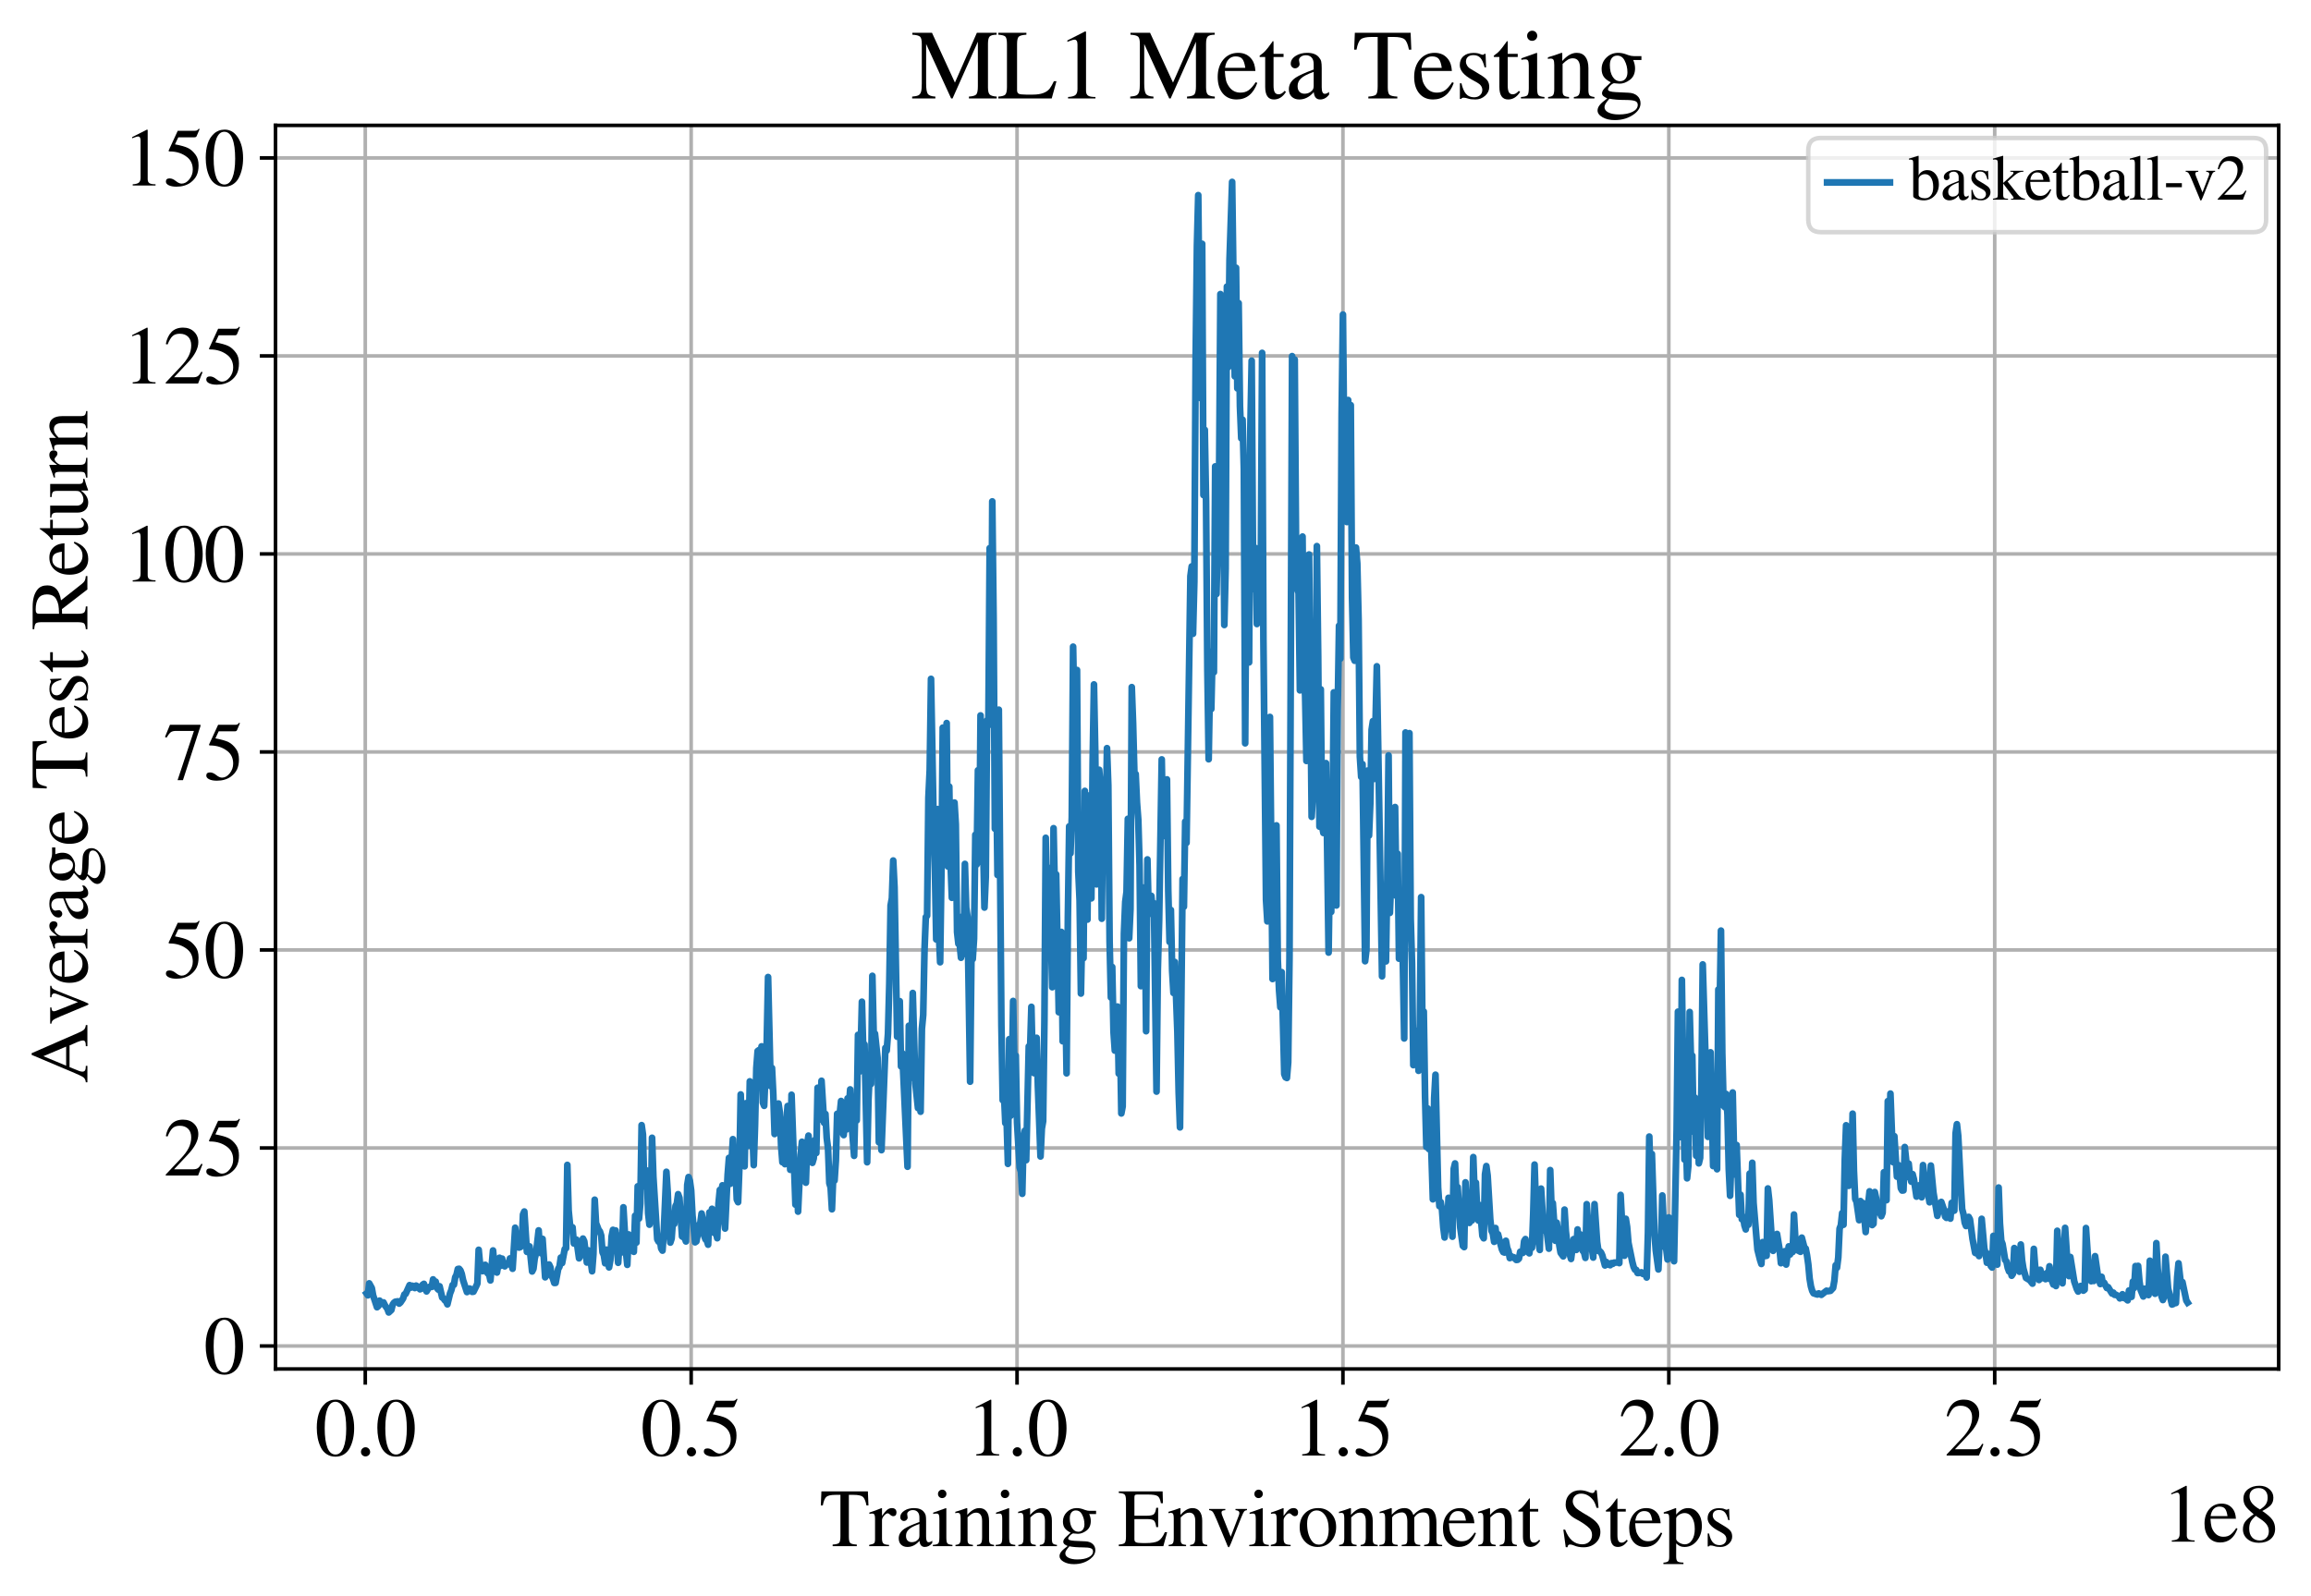 <?xml version="1.0" encoding="utf-8" standalone="no"?>
<!DOCTYPE svg PUBLIC "-//W3C//DTD SVG 1.1//EN"
  "http://www.w3.org/Graphics/SVG/1.1/DTD/svg11.dtd">
<svg xmlns:xlink="http://www.w3.org/1999/xlink" width="515pt" height="355.769pt" viewBox="0 0 515 355.769" xmlns="http://www.w3.org/2000/svg" version="1.1">
 <defs>
  <style type="text/css">*{stroke-linejoin: round; stroke-linecap: butt}</style>
 </defs>
 <g id="figure_1">
  <g id="patch_1">
   <path d="M 0 355.769 
L 515 355.769 
L 515 0 
L 0 0 
z
" style="fill: #ffffff"/>
  </g>
  <g id="axes_1">
   <g id="patch_2">
    <path d="M 61.4 305.152 
L 507.8 305.152 
L 507.8 27.952 
L 61.4 27.952 
z
" style="fill: #ffffff"/>
   </g>
   <g id="matplotlib.axis_1">
    <g id="xtick_1">
     <g id="line2d_1">
      <path d="M 81.4 305.152 
L 81.4 27.952 
" clip-path="url(#p5db8e48526)" style="fill: none; stroke: #b0b0b0; stroke-width: 0.8; stroke-linecap: square"/>
     </g>
     <g id="line2d_2">
      <defs>
       <path id="mb4bfbb0bd5" d="M 0 0 
L 0 3.5 
" style="stroke: #000000; stroke-width: 0.8"/>
      </defs>
      <g>
       <use xlink:href="#mb4bfbb0bd5" x="81.4" y="305.152" style="stroke: #000000; stroke-width: 0.8"/>
      </g>
     </g>
     <g id="text_1">
      <!-- 0.0 -->
      <g transform="translate(70.15 324.446)scale(0.18 -0.18)">
       <defs>
        <path id="STIXGeneral-Regular-30" d="M 3046 2112 
Q 3046 1683 2963 1302 
Q 2880 922 2717 602 
Q 2554 282 2266 96 
Q 1978 -90 1600 -90 
Q 1210 -90 915 108 
Q 621 307 461 640 
Q 301 973 227 1350 
Q 154 1728 154 2150 
Q 154 2746 301 3222 
Q 448 3699 790 4012 
Q 1133 4326 1626 4326 
Q 2253 4326 2649 3712 
Q 3046 3098 3046 2112 
z
M 2432 2080 
Q 2432 3091 2217 3625 
Q 2003 4160 1587 4160 
Q 1190 4160 979 3622 
Q 768 3085 768 2106 
Q 768 1120 979 598 
Q 1190 77 1600 77 
Q 2003 77 2217 598 
Q 2432 1120 2432 2080 
z
" transform="scale(0.016)"/>
        <path id="STIXGeneral-Regular-2e" d="M 1158 275 
Q 1158 134 1052 32 
Q 947 -70 800 -70 
Q 653 -70 550 32 
Q 448 134 448 281 
Q 448 429 553 534 
Q 659 640 806 640 
Q 947 640 1052 531 
Q 1158 422 1158 275 
z
" transform="scale(0.016)"/>
       </defs>
       <use xlink:href="#STIXGeneral-Regular-30"/>
       <use xlink:href="#STIXGeneral-Regular-2e" x="50"/>
       <use xlink:href="#STIXGeneral-Regular-30" x="75"/>
      </g>
     </g>
    </g>
    <g id="xtick_2">
     <g id="line2d_3">
      <path d="M 154.024 305.152 
L 154.024 27.952 
" clip-path="url(#p5db8e48526)" style="fill: none; stroke: #b0b0b0; stroke-width: 0.8; stroke-linecap: square"/>
     </g>
     <g id="line2d_4">
      <g>
       <use xlink:href="#mb4bfbb0bd5" x="154.024" y="305.152" style="stroke: #000000; stroke-width: 0.8"/>
      </g>
     </g>
     <g id="text_2">
      <!-- 0.5 -->
      <g transform="translate(142.774 324.446)scale(0.18 -0.18)">
       <defs>
        <path id="STIXGeneral-Regular-35" d="M 2803 4358 
L 2573 3814 
Q 2534 3731 2400 3731 
L 1158 3731 
L 902 3187 
Q 1606 3053 1920 2896 
Q 2234 2739 2502 2368 
Q 2726 2061 2726 1555 
Q 2726 1094 2576 780 
Q 2426 467 2099 224 
Q 1664 -90 1011 -90 
Q 646 -90 422 19 
Q 198 128 198 307 
Q 198 550 486 550 
Q 717 550 960 352 
Q 1210 147 1414 147 
Q 1747 147 2012 480 
Q 2278 813 2278 1229 
Q 2278 1843 1850 2189 
Q 1293 2637 486 2637 
Q 410 2637 410 2688 
L 416 2720 
L 1114 4237 
L 2438 4237 
Q 2547 4237 2608 4269 
Q 2669 4301 2746 4403 
L 2803 4358 
z
" transform="scale(0.016)"/>
       </defs>
       <use xlink:href="#STIXGeneral-Regular-30"/>
       <use xlink:href="#STIXGeneral-Regular-2e" x="50"/>
       <use xlink:href="#STIXGeneral-Regular-35" x="75"/>
      </g>
     </g>
    </g>
    <g id="xtick_3">
     <g id="line2d_5">
      <path d="M 226.647 305.152 
L 226.647 27.952 
" clip-path="url(#p5db8e48526)" style="fill: none; stroke: #b0b0b0; stroke-width: 0.8; stroke-linecap: square"/>
     </g>
     <g id="line2d_6">
      <g>
       <use xlink:href="#mb4bfbb0bd5" x="226.647" y="305.152" style="stroke: #000000; stroke-width: 0.8"/>
      </g>
     </g>
     <g id="text_3">
      <!-- 1.0 -->
      <g transform="translate(215.397 324.446)scale(0.18 -0.18)">
       <defs>
        <path id="STIXGeneral-Regular-31" d="M 2522 0 
L 755 0 
L 755 96 
Q 1107 115 1235 227 
Q 1363 339 1363 608 
L 1363 3482 
Q 1363 3795 1171 3795 
Q 1082 3795 883 3718 
L 710 3654 
L 710 3744 
L 1856 4326 
L 1914 4307 
L 1914 486 
Q 1914 275 2042 185 
Q 2170 96 2522 96 
L 2522 0 
z
" transform="scale(0.016)"/>
       </defs>
       <use xlink:href="#STIXGeneral-Regular-31"/>
       <use xlink:href="#STIXGeneral-Regular-2e" x="50"/>
       <use xlink:href="#STIXGeneral-Regular-30" x="75"/>
      </g>
     </g>
    </g>
    <g id="xtick_4">
     <g id="line2d_7">
      <path d="M 299.27 305.152 
L 299.27 27.952 
" clip-path="url(#p5db8e48526)" style="fill: none; stroke: #b0b0b0; stroke-width: 0.8; stroke-linecap: square"/>
     </g>
     <g id="line2d_8">
      <g>
       <use xlink:href="#mb4bfbb0bd5" x="299.27" y="305.152" style="stroke: #000000; stroke-width: 0.8"/>
      </g>
     </g>
     <g id="text_4">
      <!-- 1.5 -->
      <g transform="translate(288.02 324.446)scale(0.18 -0.18)">
       <use xlink:href="#STIXGeneral-Regular-31"/>
       <use xlink:href="#STIXGeneral-Regular-2e" x="50"/>
       <use xlink:href="#STIXGeneral-Regular-35" x="75"/>
      </g>
     </g>
    </g>
    <g id="xtick_5">
     <g id="line2d_9">
      <path d="M 371.893 305.152 
L 371.893 27.952 
" clip-path="url(#p5db8e48526)" style="fill: none; stroke: #b0b0b0; stroke-width: 0.8; stroke-linecap: square"/>
     </g>
     <g id="line2d_10">
      <g>
       <use xlink:href="#mb4bfbb0bd5" x="371.893" y="305.152" style="stroke: #000000; stroke-width: 0.8"/>
      </g>
     </g>
     <g id="text_5">
      <!-- 2.0 -->
      <g transform="translate(360.643 324.446)scale(0.18 -0.18)">
       <defs>
        <path id="STIXGeneral-Regular-32" d="M 3034 877 
L 2688 0 
L 186 0 
L 186 77 
L 1325 1286 
Q 1773 1754 1965 2144 
Q 2157 2534 2157 2950 
Q 2157 3379 1920 3616 
Q 1683 3853 1267 3853 
Q 922 3853 720 3673 
Q 518 3494 326 3021 
L 192 3053 
Q 301 3648 630 3987 
Q 960 4326 1523 4326 
Q 2054 4326 2380 4006 
Q 2707 3686 2707 3200 
Q 2707 2477 1888 1613 
L 832 486 
L 2330 486 
Q 2541 486 2665 569 
Q 2790 653 2944 915 
L 3034 877 
z
" transform="scale(0.016)"/>
       </defs>
       <use xlink:href="#STIXGeneral-Regular-32"/>
       <use xlink:href="#STIXGeneral-Regular-2e" x="50"/>
       <use xlink:href="#STIXGeneral-Regular-30" x="75"/>
      </g>
     </g>
    </g>
    <g id="xtick_6">
     <g id="line2d_11">
      <path d="M 444.516 305.152 
L 444.516 27.952 
" clip-path="url(#p5db8e48526)" style="fill: none; stroke: #b0b0b0; stroke-width: 0.8; stroke-linecap: square"/>
     </g>
     <g id="line2d_12">
      <g>
       <use xlink:href="#mb4bfbb0bd5" x="444.516" y="305.152" style="stroke: #000000; stroke-width: 0.8"/>
      </g>
     </g>
     <g id="text_6">
      <!-- 2.5 -->
      <g transform="translate(433.266 324.446)scale(0.18 -0.18)">
       <use xlink:href="#STIXGeneral-Regular-32"/>
       <use xlink:href="#STIXGeneral-Regular-2e" x="50"/>
       <use xlink:href="#STIXGeneral-Regular-35" x="75"/>
      </g>
     </g>
    </g>
    <g id="text_7">
     <!-- Training Environment Steps -->
     <g transform="translate(182.605 344.646)scale(0.18 -0.18)">
      <defs>
       <path id="STIXGeneral-Regular-54" d="M 3795 3149 
L 3642 3149 
Q 3539 3674 3353 3821 
Q 3168 3968 2656 3968 
L 2278 3968 
L 2278 710 
Q 2278 346 2387 243 
Q 2496 141 2893 122 
L 2893 0 
L 1024 0 
L 1024 122 
Q 1427 147 1526 256 
Q 1626 365 1626 787 
L 1626 3968 
L 1242 3968 
Q 723 3968 540 3817 
Q 358 3667 262 3149 
L 109 3149 
L 154 4237 
L 3750 4237 
L 3795 3149 
z
" transform="scale(0.016)"/>
       <path id="STIXGeneral-Regular-72" d="M 1024 2931 
L 1024 2342 
Q 1267 2688 1430 2816 
Q 1594 2944 1792 2944 
Q 1958 2944 2051 2854 
Q 2144 2765 2144 2605 
Q 2144 2470 2077 2393 
Q 2010 2317 1894 2317 
Q 1773 2317 1638 2445 
Q 1536 2541 1472 2541 
Q 1338 2541 1181 2355 
Q 1024 2170 1024 2016 
L 1024 576 
Q 1024 301 1133 205 
Q 1242 109 1568 96 
L 1568 0 
L 32 0 
L 32 96 
Q 339 154 412 224 
Q 486 294 486 538 
L 486 2138 
Q 486 2349 438 2435 
Q 390 2522 269 2522 
Q 166 2522 45 2496 
L 45 2598 
Q 448 2726 992 2944 
L 1024 2931 
z
" transform="scale(0.016)"/>
       <path id="STIXGeneral-Regular-61" d="M 2829 422 
L 2829 243 
Q 2586 -64 2253 -64 
Q 1888 -64 1843 403 
L 1837 403 
Q 1427 -64 909 -64 
Q 608 -64 422 112 
Q 237 288 237 602 
Q 237 1050 685 1350 
Q 992 1555 1837 1869 
L 1837 2214 
Q 1837 2502 1699 2646 
Q 1562 2790 1338 2790 
Q 1146 2790 1018 2697 
Q 890 2605 890 2477 
Q 890 2419 909 2348 
Q 928 2278 928 2208 
Q 928 2112 841 2029 
Q 755 1946 634 1946 
Q 525 1946 441 2029 
Q 358 2112 358 2240 
Q 358 2547 685 2752 
Q 986 2944 1421 2944 
Q 1939 2944 2176 2656 
Q 2291 2522 2323 2384 
Q 2355 2246 2355 1946 
L 2355 723 
Q 2355 301 2554 301 
Q 2682 301 2829 422 
z
M 1837 813 
L 1837 1715 
Q 1248 1510 1018 1293 
Q 800 1094 800 800 
Q 800 557 921 432 
Q 1043 307 1242 307 
Q 1453 307 1613 410 
Q 1747 506 1792 589 
Q 1837 672 1837 813 
z
" transform="scale(0.016)"/>
       <path id="STIXGeneral-Regular-69" d="M 1152 4045 
Q 1152 3904 1056 3811 
Q 960 3718 819 3718 
Q 685 3718 592 3811 
Q 499 3904 499 4045 
Q 499 4179 595 4275 
Q 691 4371 826 4371 
Q 966 4371 1059 4275 
Q 1152 4179 1152 4045 
z
M 1619 0 
L 102 0 
L 102 96 
Q 435 115 521 211 
Q 608 307 608 666 
L 608 2118 
Q 608 2342 563 2432 
Q 518 2522 397 2522 
Q 243 2522 128 2490 
L 128 2592 
L 1120 2944 
L 1146 2918 
L 1146 672 
Q 1146 314 1226 218 
Q 1306 122 1619 96 
L 1619 0 
z
" transform="scale(0.016)"/>
       <path id="STIXGeneral-Regular-6e" d="M 3104 0 
L 1773 0 
L 1779 96 
Q 2016 115 2096 233 
Q 2176 352 2176 672 
L 2176 1946 
Q 2176 2592 1709 2592 
Q 1549 2592 1408 2515 
Q 1267 2438 1050 2227 
L 1050 461 
Q 1050 269 1136 192 
Q 1222 115 1466 96 
L 1466 0 
L 115 0 
L 115 96 
Q 358 115 435 214 
Q 512 314 512 602 
L 512 2157 
Q 512 2394 467 2483 
Q 422 2573 288 2573 
Q 160 2573 102 2547 
L 102 2656 
Q 550 2784 979 2944 
L 1030 2925 
L 1030 2426 
L 1037 2426 
Q 1491 2944 1958 2944 
Q 2323 2944 2518 2688 
Q 2714 2432 2714 1958 
L 2714 544 
Q 2714 288 2790 205 
Q 2867 122 3104 96 
L 3104 0 
z
" transform="scale(0.016)"/>
       <path id="STIXGeneral-Regular-67" d="M 3008 2483 
L 2477 2483 
Q 2598 2208 2598 1946 
Q 2598 1453 2265 1203 
Q 1933 954 1600 954 
Q 1530 954 1357 973 
L 1235 986 
Q 1107 947 979 812 
Q 851 678 851 582 
Q 851 435 1350 410 
L 2176 371 
Q 2528 358 2739 172 
Q 2950 -13 2950 -314 
Q 2950 -685 2566 -986 
Q 2035 -1395 1286 -1395 
Q 826 -1395 502 -1212 
Q 179 -1030 179 -774 
Q 179 -595 320 -419 
Q 461 -243 806 6 
Q 602 102 534 172 
Q 467 243 467 346 
Q 467 531 762 787 
Q 909 915 1037 1043 
Q 717 1203 579 1401 
Q 442 1600 442 1901 
Q 442 2336 752 2640 
Q 1062 2944 1510 2944 
Q 1766 2944 2022 2848 
L 2163 2797 
Q 2349 2733 2515 2733 
L 3008 2733 
L 3008 2483 
z
M 973 2163 
L 973 2144 
Q 973 1683 1155 1398 
Q 1338 1114 1632 1114 
Q 1850 1114 1978 1270 
Q 2106 1427 2106 1690 
Q 2106 2112 1914 2464 
Q 1754 2765 1446 2765 
Q 1222 2765 1097 2605 
Q 973 2445 973 2163 
z
M 2771 -410 
Q 2771 -230 2595 -163 
Q 2419 -96 1978 -96 
Q 1344 -96 941 -13 
Q 749 -243 688 -348 
Q 627 -454 627 -563 
Q 627 -774 880 -902 
Q 1133 -1030 1555 -1030 
Q 2099 -1030 2435 -860 
Q 2771 -691 2771 -410 
z
" transform="scale(0.016)"/>
       <path id="STIXGeneral-Regular-20" transform="scale(0.016)"/>
       <path id="STIXGeneral-Regular-45" d="M 3821 1082 
L 3526 0 
L 77 0 
L 77 122 
Q 442 147 538 252 
Q 634 358 634 730 
L 634 3520 
Q 634 3878 534 3987 
Q 435 4096 77 4115 
L 77 4237 
L 3469 4237 
L 3494 3322 
L 3334 3322 
Q 3264 3750 3085 3872 
Q 2906 3994 2349 3994 
L 1510 3994 
Q 1370 3994 1328 3952 
Q 1286 3910 1286 3763 
L 1286 2355 
L 2253 2355 
Q 2656 2355 2787 2470 
Q 2918 2586 2976 2970 
L 3123 2970 
L 3123 1472 
L 2976 1472 
Q 2918 1875 2790 1984 
Q 2662 2093 2253 2093 
L 1286 2093 
L 1286 538 
Q 1286 346 1420 291 
Q 1555 237 1933 237 
L 2163 237 
Q 2848 237 3136 403 
Q 3424 570 3642 1082 
L 3821 1082 
z
" transform="scale(0.016)"/>
       <path id="STIXGeneral-Regular-76" d="M 3053 2880 
L 3053 2784 
Q 2906 2771 2835 2688 
Q 2765 2605 2637 2285 
L 1818 230 
Q 1690 -90 1638 -90 
Q 1587 -90 1523 77 
Q 1510 96 1497 141 
Q 1485 186 1472 211 
L 704 2048 
Q 499 2534 403 2652 
Q 307 2771 122 2784 
L 122 2880 
L 1376 2880 
L 1376 2784 
Q 1210 2771 1146 2732 
Q 1082 2694 1082 2611 
Q 1082 2509 1139 2368 
L 1792 730 
L 2426 2387 
Q 2464 2483 2464 2579 
Q 2464 2758 2163 2784 
L 2163 2880 
L 3053 2880 
z
" transform="scale(0.016)"/>
       <path id="STIXGeneral-Regular-6f" d="M 3008 1478 
Q 3008 806 2608 371 
Q 2208 -64 1568 -64 
Q 979 -64 582 368 
Q 186 800 186 1459 
Q 186 2125 582 2534 
Q 979 2944 1626 2944 
Q 2221 2944 2614 2537 
Q 3008 2131 3008 1478 
z
M 2432 1306 
Q 2432 2035 2112 2445 
Q 1856 2765 1504 2765 
Q 1171 2765 966 2493 
Q 762 2221 762 1747 
Q 762 928 1101 435 
Q 1318 115 1677 115 
Q 2029 115 2230 432 
Q 2432 749 2432 1306 
z
" transform="scale(0.016)"/>
       <path id="STIXGeneral-Regular-6d" d="M 4960 0 
L 3565 0 
L 3565 96 
Q 3834 122 3907 208 
Q 3981 294 3981 576 
L 3981 1894 
Q 3981 2278 3869 2444 
Q 3757 2611 3488 2611 
Q 3264 2611 3107 2521 
Q 2950 2432 2803 2221 
L 2803 608 
Q 2803 301 2896 201 
Q 2989 102 3264 96 
L 3264 0 
L 1830 0 
L 1830 96 
Q 2112 115 2189 188 
Q 2266 262 2266 550 
L 2266 1901 
Q 2266 2611 1850 2611 
Q 1670 2611 1468 2531 
Q 1267 2451 1171 2336 
Q 1088 2240 1088 2227 
L 1088 448 
Q 1088 243 1177 176 
Q 1267 109 1523 96 
L 1523 0 
L 102 0 
L 102 96 
Q 371 102 460 195 
Q 550 288 550 563 
L 550 2150 
Q 550 2387 499 2480 
Q 448 2573 326 2573 
Q 230 2573 122 2547 
L 122 2656 
Q 557 2778 1011 2944 
L 1062 2925 
L 1062 2451 
L 1075 2451 
Q 1363 2752 1584 2848 
Q 1805 2944 2054 2944 
Q 2560 2944 2733 2406 
Q 3232 2944 3776 2944 
Q 4518 2944 4518 1792 
L 4518 493 
Q 4518 282 4582 202 
Q 4646 122 4794 109 
L 4960 96 
L 4960 0 
z
" transform="scale(0.016)"/>
       <path id="STIXGeneral-Regular-65" d="M 2611 1050 
L 2714 1005 
Q 2330 -64 1376 -64 
Q 813 -64 486 329 
Q 160 723 160 1389 
Q 160 2074 525 2509 
Q 890 2944 1485 2944 
Q 2061 2944 2374 2502 
Q 2560 2246 2592 1773 
L 621 1773 
Q 646 1370 700 1158 
Q 755 947 915 730 
Q 1184 378 1626 378 
Q 1939 378 2153 531 
Q 2368 685 2611 1050 
z
M 634 1978 
L 1939 1978 
Q 1882 2381 1750 2547 
Q 1619 2714 1312 2714 
Q 1043 2714 864 2525 
Q 685 2336 634 1978 
z
" transform="scale(0.016)"/>
       <path id="STIXGeneral-Regular-74" d="M 1702 493 
L 1786 422 
Q 1478 -64 1011 -64 
Q 448 -64 448 749 
L 448 2675 
L 109 2675 
Q 83 2694 83 2720 
Q 83 2771 192 2842 
Q 435 2982 813 3526 
Q 826 3546 874 3606 
Q 922 3667 941 3706 
Q 986 3706 986 3622 
L 986 2880 
L 1632 2880 
L 1632 2675 
L 986 2675 
L 986 845 
Q 986 538 1062 403 
Q 1139 269 1318 269 
Q 1510 269 1702 493 
z
" transform="scale(0.016)"/>
       <path id="STIXGeneral-Regular-53" d="M 3002 2963 
L 2842 2963 
Q 2733 3360 2579 3565 
Q 2189 4064 1651 4064 
Q 1357 4064 1181 3894 
Q 1005 3725 1005 3456 
Q 1005 3328 1069 3206 
Q 1133 3085 1206 2998 
Q 1280 2912 1465 2784 
Q 1651 2656 1766 2589 
Q 1882 2522 2150 2362 
Q 2669 2061 2905 1763 
Q 3142 1466 3142 1107 
Q 3142 576 2771 243 
Q 2400 -90 1837 -90 
Q 1421 -90 1082 58 
Q 915 128 781 128 
Q 704 128 653 70 
Q 602 13 602 -83 
L 461 -83 
L 275 1274 
L 416 1274 
Q 845 141 1734 141 
Q 2074 141 2285 342 
Q 2496 544 2496 858 
Q 2496 1158 2310 1363 
Q 2003 1696 1235 2106 
Q 454 2522 454 3206 
Q 454 3718 768 4022 
Q 1082 4326 1568 4326 
Q 1907 4326 2240 4186 
Q 2413 4109 2522 4109 
Q 2688 4109 2726 4326 
L 2861 4326 
L 3002 2963 
z
" transform="scale(0.016)"/>
       <path id="STIXGeneral-Regular-70" d="M 1018 2931 
L 1018 2438 
Q 1421 2944 1939 2944 
Q 2406 2944 2707 2560 
Q 3008 2176 3008 1581 
Q 3008 883 2621 409 
Q 2234 -64 1664 -64 
Q 1466 -64 1328 -6 
Q 1190 51 1018 211 
L 1018 -794 
Q 1018 -1094 1120 -1180 
Q 1222 -1267 1581 -1274 
L 1581 -1389 
L 32 -1389 
L 32 -1280 
Q 314 -1254 397 -1171 
Q 480 -1088 480 -838 
L 480 2157 
Q 480 2381 429 2451 
Q 378 2522 218 2522 
Q 115 2522 58 2515 
L 58 2618 
Q 506 2752 979 2944 
L 1018 2931 
z
M 1018 2138 
L 1018 563 
Q 1018 422 1238 281 
Q 1459 141 1683 141 
Q 2029 141 2243 467 
Q 2458 794 2458 1325 
Q 2458 1888 2243 2224 
Q 2029 2560 1670 2560 
Q 1446 2560 1232 2419 
Q 1018 2278 1018 2138 
z
" transform="scale(0.016)"/>
       <path id="STIXGeneral-Regular-73" d="M 998 1926 
L 1664 1523 
Q 1984 1331 2105 1164 
Q 2227 998 2227 736 
Q 2227 416 1961 176 
Q 1696 -64 1331 -64 
Q 1030 -64 864 -6 
Q 691 51 570 51 
Q 461 51 416 -26 
L 333 -26 
L 333 979 
L 435 979 
Q 538 512 730 294 
Q 922 77 1248 77 
Q 1485 77 1632 211 
Q 1779 346 1779 550 
Q 1779 845 1440 1030 
L 1094 1222 
Q 326 1651 326 2150 
Q 326 2522 566 2730 
Q 806 2938 1210 2938 
Q 1491 2938 1638 2867 
Q 1754 2816 1818 2816 
Q 1862 2816 1920 2880 
L 1990 2880 
L 2022 2010 
L 1926 2010 
Q 1818 2445 1654 2621 
Q 1491 2797 1203 2797 
Q 986 2797 854 2688 
Q 723 2579 723 2362 
Q 723 2253 796 2128 
Q 870 2003 998 1926 
z
" transform="scale(0.016)"/>
      </defs>
      <use xlink:href="#STIXGeneral-Regular-54"/>
      <use xlink:href="#STIXGeneral-Regular-72" x="61.1"/>
      <use xlink:href="#STIXGeneral-Regular-61" x="94.4"/>
      <use xlink:href="#STIXGeneral-Regular-69" x="138.8"/>
      <use xlink:href="#STIXGeneral-Regular-6e" x="166.6"/>
      <use xlink:href="#STIXGeneral-Regular-69" x="216.6"/>
      <use xlink:href="#STIXGeneral-Regular-6e" x="244.4"/>
      <use xlink:href="#STIXGeneral-Regular-67" x="294.4"/>
      <use xlink:href="#STIXGeneral-Regular-20" x="344.4"/>
      <use xlink:href="#STIXGeneral-Regular-45" x="369.4"/>
      <use xlink:href="#STIXGeneral-Regular-6e" x="430.5"/>
      <use xlink:href="#STIXGeneral-Regular-76" x="480.5"/>
      <use xlink:href="#STIXGeneral-Regular-69" x="530.5"/>
      <use xlink:href="#STIXGeneral-Regular-72" x="558.3"/>
      <use xlink:href="#STIXGeneral-Regular-6f" x="591.6"/>
      <use xlink:href="#STIXGeneral-Regular-6e" x="641.6"/>
      <use xlink:href="#STIXGeneral-Regular-6d" x="691.6"/>
      <use xlink:href="#STIXGeneral-Regular-65" x="769.4"/>
      <use xlink:href="#STIXGeneral-Regular-6e" x="813.8"/>
      <use xlink:href="#STIXGeneral-Regular-74" x="863.8"/>
      <use xlink:href="#STIXGeneral-Regular-20" x="891.6"/>
      <use xlink:href="#STIXGeneral-Regular-53" x="916.6"/>
      <use xlink:href="#STIXGeneral-Regular-74" x="972.2"/>
      <use xlink:href="#STIXGeneral-Regular-65" x="1000"/>
      <use xlink:href="#STIXGeneral-Regular-70" x="1044.4"/>
      <use xlink:href="#STIXGeneral-Regular-73" x="1094.4"/>
     </g>
    </g>
    <g id="text_8">
     <!-- 1e8 -->
     <g transform="translate(481.807 343.646)scale(0.18 -0.18)">
      <defs>
       <path id="STIXGeneral-Regular-38" d="M 2848 992 
Q 2848 499 2505 204 
Q 2163 -90 1587 -90 
Q 1050 -90 704 204 
Q 358 499 358 954 
Q 358 1293 524 1533 
Q 691 1773 1190 2125 
Q 710 2522 553 2765 
Q 397 3008 397 3328 
Q 397 3782 745 4054 
Q 1094 4326 1638 4326 
Q 2106 4326 2410 4060 
Q 2714 3795 2714 3411 
Q 2714 3059 2531 2848 
Q 2349 2637 1856 2374 
Q 2432 1990 2640 1689 
Q 2848 1389 2848 992 
z
M 2272 3411 
Q 2272 3744 2086 3945 
Q 1901 4147 1574 4147 
Q 1248 4147 1059 3977 
Q 870 3808 870 3513 
Q 870 3219 1059 2979 
Q 1248 2739 1670 2490 
Q 1997 2682 2134 2896 
Q 2272 3110 2272 3411 
z
M 1734 1741 
L 1357 1997 
Q 1075 1766 960 1545 
Q 845 1325 845 1011 
Q 845 576 1065 333 
Q 1286 90 1658 90 
Q 1971 90 2166 285 
Q 2362 480 2362 794 
Q 2362 1082 2214 1299 
Q 2067 1517 1734 1741 
z
" transform="scale(0.016)"/>
      </defs>
      <use xlink:href="#STIXGeneral-Regular-31"/>
      <use xlink:href="#STIXGeneral-Regular-65" x="50"/>
      <use xlink:href="#STIXGeneral-Regular-38" x="94.4"/>
     </g>
    </g>
   </g>
   <g id="matplotlib.axis_2">
    <g id="ytick_1">
     <g id="line2d_13">
      <path d="M 61.4 300.029 
L 507.8 300.029 
" clip-path="url(#p5db8e48526)" style="fill: none; stroke: #b0b0b0; stroke-width: 0.8; stroke-linecap: square"/>
     </g>
     <g id="line2d_14">
      <defs>
       <path id="m095f54a51f" d="M 0 0 
L -3.5 0 
" style="stroke: #000000; stroke-width: 0.8"/>
      </defs>
      <g>
       <use xlink:href="#m095f54a51f" x="61.4" y="300.029" style="stroke: #000000; stroke-width: 0.8"/>
      </g>
     </g>
     <g id="text_9">
      <!-- 0 -->
      <g transform="translate(45.4 306.175)scale(0.18 -0.18)">
       <use xlink:href="#STIXGeneral-Regular-30"/>
      </g>
     </g>
    </g>
    <g id="ytick_2">
     <g id="line2d_15">
      <path d="M 61.4 255.891 
L 507.8 255.891 
" clip-path="url(#p5db8e48526)" style="fill: none; stroke: #b0b0b0; stroke-width: 0.8; stroke-linecap: square"/>
     </g>
     <g id="line2d_16">
      <g>
       <use xlink:href="#m095f54a51f" x="61.4" y="255.891" style="stroke: #000000; stroke-width: 0.8"/>
      </g>
     </g>
     <g id="text_10">
      <!-- 25 -->
      <g transform="translate(36.4 262.038)scale(0.18 -0.18)">
       <use xlink:href="#STIXGeneral-Regular-32"/>
       <use xlink:href="#STIXGeneral-Regular-35" x="50"/>
      </g>
     </g>
    </g>
    <g id="ytick_3">
     <g id="line2d_17">
      <path d="M 61.4 211.754 
L 507.8 211.754 
" clip-path="url(#p5db8e48526)" style="fill: none; stroke: #b0b0b0; stroke-width: 0.8; stroke-linecap: square"/>
     </g>
     <g id="line2d_18">
      <g>
       <use xlink:href="#m095f54a51f" x="61.4" y="211.754" style="stroke: #000000; stroke-width: 0.8"/>
      </g>
     </g>
     <g id="text_11">
      <!-- 50 -->
      <g transform="translate(36.4 217.901)scale(0.18 -0.18)">
       <use xlink:href="#STIXGeneral-Regular-35"/>
       <use xlink:href="#STIXGeneral-Regular-30" x="50"/>
      </g>
     </g>
    </g>
    <g id="ytick_4">
     <g id="line2d_19">
      <path d="M 61.4 167.617 
L 507.8 167.617 
" clip-path="url(#p5db8e48526)" style="fill: none; stroke: #b0b0b0; stroke-width: 0.8; stroke-linecap: square"/>
     </g>
     <g id="line2d_20">
      <g>
       <use xlink:href="#m095f54a51f" x="61.4" y="167.617" style="stroke: #000000; stroke-width: 0.8"/>
      </g>
     </g>
     <g id="text_12">
      <!-- 75 -->
      <g transform="translate(36.4 173.764)scale(0.18 -0.18)">
       <defs>
        <path id="STIXGeneral-Regular-37" d="M 2874 4134 
L 1517 -51 
L 1101 -51 
L 2368 3763 
L 992 3763 
Q 717 3763 582 3667 
Q 448 3571 243 3238 
L 128 3296 
L 512 4237 
L 2874 4237 
L 2874 4134 
z
" transform="scale(0.016)"/>
       </defs>
       <use xlink:href="#STIXGeneral-Regular-37"/>
       <use xlink:href="#STIXGeneral-Regular-35" x="50"/>
      </g>
     </g>
    </g>
    <g id="ytick_5">
     <g id="line2d_21">
      <path d="M 61.4 123.48 
L 507.8 123.48 
" clip-path="url(#p5db8e48526)" style="fill: none; stroke: #b0b0b0; stroke-width: 0.8; stroke-linecap: square"/>
     </g>
     <g id="line2d_22">
      <g>
       <use xlink:href="#m095f54a51f" x="61.4" y="123.48" style="stroke: #000000; stroke-width: 0.8"/>
      </g>
     </g>
     <g id="text_13">
      <!-- 100 -->
      <g transform="translate(27.4 129.626)scale(0.18 -0.18)">
       <use xlink:href="#STIXGeneral-Regular-31"/>
       <use xlink:href="#STIXGeneral-Regular-30" x="50"/>
       <use xlink:href="#STIXGeneral-Regular-30" x="100"/>
      </g>
     </g>
    </g>
    <g id="ytick_6">
     <g id="line2d_23">
      <path d="M 61.4 79.342 
L 507.8 79.342 
" clip-path="url(#p5db8e48526)" style="fill: none; stroke: #b0b0b0; stroke-width: 0.8; stroke-linecap: square"/>
     </g>
     <g id="line2d_24">
      <g>
       <use xlink:href="#m095f54a51f" x="61.4" y="79.342" style="stroke: #000000; stroke-width: 0.8"/>
      </g>
     </g>
     <g id="text_14">
      <!-- 125 -->
      <g transform="translate(27.4 85.489)scale(0.18 -0.18)">
       <use xlink:href="#STIXGeneral-Regular-31"/>
       <use xlink:href="#STIXGeneral-Regular-32" x="50"/>
       <use xlink:href="#STIXGeneral-Regular-35" x="100"/>
      </g>
     </g>
    </g>
    <g id="ytick_7">
     <g id="line2d_25">
      <path d="M 61.4 35.205 
L 507.8 35.205 
" clip-path="url(#p5db8e48526)" style="fill: none; stroke: #b0b0b0; stroke-width: 0.8; stroke-linecap: square"/>
     </g>
     <g id="line2d_26">
      <g>
       <use xlink:href="#m095f54a51f" x="61.4" y="35.205" style="stroke: #000000; stroke-width: 0.8"/>
      </g>
     </g>
     <g id="text_15">
      <!-- 150 -->
      <g transform="translate(27.4 41.352)scale(0.18 -0.18)">
       <use xlink:href="#STIXGeneral-Regular-31"/>
       <use xlink:href="#STIXGeneral-Regular-35" x="50"/>
       <use xlink:href="#STIXGeneral-Regular-30" x="100"/>
      </g>
     </g>
    </g>
    <g id="text_16">
     <!-- Average Test Return -->
     <g transform="translate(19.477 241.533)rotate(-90)scale(0.18 -0.18)">
      <defs>
       <path id="STIXGeneral-Regular-41" d="M 4525 0 
L 2893 0 
L 2893 122 
Q 3149 122 3245 179 
Q 3334 224 3334 333 
Q 3334 499 3213 781 
L 2950 1382 
L 1274 1382 
L 979 653 
Q 922 506 922 384 
Q 922 237 1027 179 
Q 1133 122 1370 122 
L 1370 0 
L 96 0 
L 96 122 
Q 365 147 486 316 
Q 608 486 902 1190 
L 2221 4314 
L 2349 4314 
L 3923 710 
Q 4064 378 4176 262 
Q 4288 147 4525 122 
L 4525 0 
z
M 2861 1645 
L 2118 3405 
L 1382 1645 
L 2861 1645 
z
" transform="scale(0.016)"/>
       <path id="STIXGeneral-Regular-52" d="M 4224 0 
L 3187 0 
L 1664 1971 
L 1306 1958 
L 1306 717 
Q 1306 352 1405 249 
Q 1504 147 1875 122 
L 1875 0 
L 109 0 
L 109 122 
Q 474 154 563 262 
Q 653 371 653 794 
L 653 3526 
Q 653 3885 563 3987 
Q 474 4090 109 4115 
L 109 4237 
L 1850 4237 
Q 2726 4237 3187 3859 
Q 3501 3603 3501 3091 
Q 3501 2221 2342 2042 
L 3622 422 
Q 3757 256 3878 198 
Q 4000 141 4224 122 
L 4224 0 
z
M 1306 3731 
L 1306 2195 
Q 1766 2202 1990 2246 
Q 2214 2291 2438 2413 
Q 2803 2618 2803 3142 
Q 2803 4000 1632 4000 
Q 1459 4000 1382 3945 
Q 1306 3891 1306 3731 
z
" transform="scale(0.016)"/>
       <path id="STIXGeneral-Regular-75" d="M 3072 320 
L 3072 230 
Q 2573 96 2195 -58 
L 2163 -38 
L 2163 486 
L 2150 486 
Q 1747 -64 1235 -64 
Q 870 -64 662 160 
Q 454 384 454 755 
L 454 2362 
Q 454 2598 371 2688 
Q 288 2778 58 2790 
L 58 2880 
L 992 2880 
L 992 813 
Q 992 595 1123 451 
Q 1254 307 1446 307 
Q 1760 307 1984 506 
Q 2067 582 2099 649 
Q 2131 717 2131 877 
L 2131 2355 
Q 2131 2605 2041 2678 
Q 1952 2752 1658 2771 
L 1658 2880 
L 2669 2880 
L 2669 685 
Q 2669 461 2742 390 
Q 2816 320 3034 320 
L 3072 320 
z
" transform="scale(0.016)"/>
      </defs>
      <use xlink:href="#STIXGeneral-Regular-41"/>
      <use xlink:href="#STIXGeneral-Regular-76" x="72.2"/>
      <use xlink:href="#STIXGeneral-Regular-65" x="122.2"/>
      <use xlink:href="#STIXGeneral-Regular-72" x="166.6"/>
      <use xlink:href="#STIXGeneral-Regular-61" x="199.9"/>
      <use xlink:href="#STIXGeneral-Regular-67" x="244.3"/>
      <use xlink:href="#STIXGeneral-Regular-65" x="294.3"/>
      <use xlink:href="#STIXGeneral-Regular-20" x="338.7"/>
      <use xlink:href="#STIXGeneral-Regular-54" x="363.7"/>
      <use xlink:href="#STIXGeneral-Regular-65" x="424.8"/>
      <use xlink:href="#STIXGeneral-Regular-73" x="469.2"/>
      <use xlink:href="#STIXGeneral-Regular-74" x="508.1"/>
      <use xlink:href="#STIXGeneral-Regular-20" x="535.9"/>
      <use xlink:href="#STIXGeneral-Regular-52" x="560.9"/>
      <use xlink:href="#STIXGeneral-Regular-65" x="627.6"/>
      <use xlink:href="#STIXGeneral-Regular-74" x="672"/>
      <use xlink:href="#STIXGeneral-Regular-75" x="699.8"/>
      <use xlink:href="#STIXGeneral-Regular-72" x="749.8"/>
      <use xlink:href="#STIXGeneral-Regular-6e" x="783.1"/>
     </g>
    </g>
   </g>
   <g id="line2d_27">
    <path d="M 81.691 288.328 
L 81.981 288.735 
L 82.272 286.072 
L 82.853 287.123 
L 83.143 288.739 
L 84.015 291.394 
L 84.305 291.145 
L 84.596 289.925 
L 84.886 290.557 
L 85.177 290.651 
L 85.467 290.318 
L 85.758 290.922 
L 86.339 291.761 
L 86.629 292.552 
L 87.21 292.014 
L 87.501 290.823 
L 87.791 290.394 
L 88.082 290.176 
L 88.663 290.082 
L 88.953 290.582 
L 89.244 290.329 
L 89.825 289.447 
L 90.115 288.544 
L 90.406 288.398 
L 91.277 286.47 
L 91.568 287.021 
L 91.858 286.602 
L 92.149 286.721 
L 92.439 287.113 
L 92.73 286.57 
L 93.02 286.749 
L 93.601 287.397 
L 93.892 287.252 
L 94.182 286.376 
L 94.473 286.185 
L 94.763 287.267 
L 95.054 287.864 
L 95.635 286.878 
L 96.216 286.859 
L 96.506 285.187 
L 96.797 286.205 
L 97.087 285.683 
L 97.378 287.099 
L 97.668 287.456 
L 97.958 286.723 
L 98.539 289.22 
L 98.83 289.405 
L 99.12 289.849 
L 99.411 290.073 
L 99.701 290.746 
L 100.282 288.331 
L 100.573 287.603 
L 100.863 286.446 
L 101.154 286.385 
L 101.444 284.711 
L 101.735 284.166 
L 102.025 282.878 
L 102.316 282.83 
L 102.606 283.179 
L 102.897 283.964 
L 103.187 285.343 
L 104.059 288.012 
L 104.64 287.224 
L 104.93 287.351 
L 105.221 287.964 
L 105.511 287.93 
L 106.092 286.757 
L 106.383 286.105 
L 106.673 278.593 
L 106.964 281.691 
L 107.254 281.884 
L 107.545 283.349 
L 107.835 282.422 
L 108.126 281.94 
L 108.416 283.431 
L 108.707 283.877 
L 108.997 284.054 
L 109.288 285.414 
L 109.869 278.74 
L 110.159 281.833 
L 110.45 283.114 
L 110.74 283.661 
L 111.321 280.369 
L 111.612 282.144 
L 111.902 280.564 
L 112.193 282.059 
L 112.483 282.273 
L 113.064 281.574 
L 113.355 281.815 
L 113.645 280.513 
L 114.226 282.815 
L 114.807 273.673 
L 115.098 276.093 
L 115.679 278.09 
L 115.969 277.978 
L 116.26 277.549 
L 116.55 270.725 
L 116.841 270.058 
L 117.422 279.048 
L 117.712 278.664 
L 118.002 277.827 
L 118.583 283.418 
L 118.874 282.827 
L 119.164 280.488 
L 119.455 279.395 
L 120.036 274.266 
L 120.326 278.536 
L 120.617 279.376 
L 120.907 276.158 
L 121.488 284.715 
L 121.779 284.291 
L 122.069 282.343 
L 122.36 281.866 
L 122.65 282.483 
L 122.941 284.414 
L 123.231 285.03 
L 123.522 285.98 
L 123.812 285.969 
L 124.393 282.859 
L 124.684 282.346 
L 124.974 280.322 
L 125.265 281.547 
L 125.846 278.437 
L 126.136 278.261 
L 126.427 259.67 
L 126.717 269.841 
L 127.008 272.862 
L 127.298 273.978 
L 127.589 273.583 
L 127.879 277.183 
L 128.46 276.325 
L 129.041 280.487 
L 129.332 279.883 
L 129.622 277.51 
L 129.913 276.092 
L 130.203 276.694 
L 130.784 281.422 
L 131.075 278.702 
L 131.365 281.121 
L 131.656 281.261 
L 131.946 283.371 
L 132.237 279.607 
L 132.527 267.427 
L 132.818 272.628 
L 133.399 274.128 
L 133.689 274.506 
L 133.98 275.437 
L 134.27 279.152 
L 134.561 279.78 
L 134.851 281.599 
L 135.142 278.555 
L 135.723 282.508 
L 136.013 280.882 
L 136.304 275.57 
L 136.594 274.145 
L 136.885 276.503 
L 137.175 274.274 
L 137.756 281.485 
L 138.046 277.036 
L 138.337 275.33 
L 138.627 279.151 
L 138.918 269.118 
L 139.499 279.113 
L 139.789 281.942 
L 140.08 275.162 
L 140.37 277.599 
L 140.661 275.811 
L 140.951 278.063 
L 141.242 279.034 
L 141.532 270.986 
L 141.823 276.985 
L 142.113 264.443 
L 142.404 271.629 
L 142.694 268.241 
L 142.985 250.805 
L 143.275 252.89 
L 143.566 264.039 
L 143.856 264.534 
L 144.147 260.928 
L 144.437 270.455 
L 144.728 272.991 
L 145.018 271.469 
L 145.309 253.623 
L 145.599 262.265 
L 146.471 276.259 
L 146.761 276.775 
L 147.052 276.305 
L 147.342 278.294 
L 147.633 278.772 
L 147.923 274.609 
L 148.504 261.207 
L 148.795 265.716 
L 149.085 273.28 
L 149.376 276.983 
L 149.666 276.095 
L 149.957 271.992 
L 150.247 272.841 
L 150.538 268.837 
L 150.828 268.299 
L 151.119 266.199 
L 151.409 267.021 
L 151.99 275.599 
L 152.571 275.943 
L 152.862 276.728 
L 153.152 264.133 
L 153.443 262.38 
L 153.733 263.222 
L 154.024 265.357 
L 154.314 270.884 
L 154.895 276.921 
L 155.186 276.719 
L 155.476 275.23 
L 155.767 273.031 
L 156.057 272.686 
L 156.348 270.496 
L 156.638 271.852 
L 156.928 275.47 
L 157.219 276.26 
L 157.509 276.525 
L 157.8 277.448 
L 158.09 270.246 
L 158.381 274.222 
L 158.671 269.459 
L 158.962 274.678 
L 159.252 274.882 
L 159.543 274.687 
L 159.833 276.004 
L 160.124 268.232 
L 160.414 265.231 
L 160.705 265.888 
L 160.995 264.219 
L 161.286 271.389 
L 161.576 273.849 
L 162.157 261.844 
L 162.448 258.102 
L 162.738 263.88 
L 163.319 253.931 
L 163.61 262.634 
L 163.9 260.157 
L 164.191 267.391 
L 164.481 267.975 
L 164.772 260.161 
L 165.062 243.959 
L 165.353 253.611 
L 165.643 258.58 
L 165.934 259.98 
L 166.224 245.922 
L 166.515 247.257 
L 166.805 255.369 
L 167.096 241.041 
L 167.386 244.437 
L 167.967 259.718 
L 168.258 250.873 
L 168.548 238.068 
L 168.839 234.288 
L 169.129 234.084 
L 169.42 235.734 
L 169.71 233.244 
L 170.001 245.797 
L 170.291 246.495 
L 170.872 231.987 
L 171.163 217.791 
L 171.744 242.111 
L 172.034 238.061 
L 172.325 243.876 
L 172.615 252.784 
L 173.196 248.906 
L 173.487 245.987 
L 173.777 247.947 
L 174.068 255.373 
L 174.358 259.07 
L 174.649 252.04 
L 174.939 259.504 
L 175.23 250.137 
L 175.52 246.541 
L 176.101 260.753 
L 176.392 244.031 
L 177.263 268.524 
L 177.553 260.483 
L 177.844 270.079 
L 178.425 257.459 
L 178.715 254.516 
L 179.006 261.921 
L 179.296 256.117 
L 179.587 263.628 
L 179.877 254.995 
L 180.168 253.143 
L 180.458 257.064 
L 180.749 255.193 
L 181.039 259.209 
L 181.33 258.234 
L 181.62 254.092 
L 181.911 257.014 
L 182.201 242.474 
L 182.492 249.642 
L 182.782 247.747 
L 183.073 240.914 
L 183.654 250.296 
L 183.944 248.309 
L 184.235 253.667 
L 184.525 255.995 
L 184.816 263.738 
L 185.106 264.679 
L 185.397 269.554 
L 185.687 262.15 
L 185.978 263.145 
L 186.268 258.662 
L 186.559 248.278 
L 186.849 250.254 
L 187.14 248.294 
L 187.43 245.425 
L 187.721 252.337 
L 188.011 253.02 
L 188.302 249.685 
L 188.592 251.786 
L 188.883 244.832 
L 189.173 246.983 
L 189.464 242.84 
L 189.754 250.122 
L 190.335 257.643 
L 190.626 245.771 
L 190.916 249.746 
L 191.207 230.681 
L 191.497 238.906 
L 191.788 234.739 
L 192.078 223.296 
L 192.369 234.076 
L 192.659 232.814 
L 193.24 259.075 
L 193.531 245.153 
L 193.821 238.945 
L 194.112 241.629 
L 194.402 217.522 
L 194.693 230.25 
L 194.983 230.406 
L 195.564 235.829 
L 195.855 254.621 
L 196.145 248.172 
L 196.435 256.378 
L 197.307 233.58 
L 197.597 234.192 
L 197.888 230.426 
L 198.178 219.288 
L 198.469 201.842 
L 198.759 200.247 
L 199.05 191.818 
L 199.34 197.737 
L 199.921 231.088 
L 200.212 230.804 
L 200.502 223.17 
L 200.793 237.708 
L 201.083 234.792 
L 202.245 260.07 
L 202.536 228.647 
L 202.826 240.336 
L 203.117 232.659 
L 203.407 221.345 
L 203.988 241.487 
L 204.569 246.994 
L 204.86 245.203 
L 205.15 247.81 
L 205.441 229.341 
L 205.731 226.244 
L 206.022 211.855 
L 206.312 204.424 
L 206.603 204.12 
L 206.893 177.798 
L 207.184 171.67 
L 207.474 151.326 
L 208.055 183.15 
L 208.346 193.739 
L 208.636 209.406 
L 208.927 180.355 
L 209.217 207.647 
L 209.508 214.491 
L 209.798 194.137 
L 210.089 162.205 
L 210.379 176.943 
L 210.96 161.177 
L 211.251 193.154 
L 211.541 175.337 
L 211.832 192.416 
L 212.122 200.123 
L 212.703 178.901 
L 212.994 183.736 
L 213.284 207.758 
L 213.575 210.389 
L 213.865 210.467 
L 214.156 213.491 
L 214.446 204.294 
L 214.737 212.672 
L 215.027 192.571 
L 215.318 202.327 
L 215.608 204.391 
L 216.189 241.113 
L 216.479 213.706 
L 216.77 213.796 
L 217.06 209.259 
L 217.351 186.069 
L 217.641 192.716 
L 217.932 171.699 
L 218.222 192.136 
L 218.513 159.474 
L 219.384 202.298 
L 219.675 195.478 
L 219.965 160.566 
L 220.256 161.683 
L 220.546 122.187 
L 220.837 161.512 
L 221.127 111.769 
L 221.418 137.638 
L 221.708 184.734 
L 221.999 171.805 
L 222.289 195.044 
L 222.58 158.198 
L 223.161 228.471 
L 223.451 245.241 
L 223.742 243.851 
L 224.032 250.346 
L 224.323 249.692 
L 224.613 259.436 
L 224.904 231.643 
L 225.194 248.719 
L 225.485 241.083 
L 225.775 223.127 
L 226.066 238.171 
L 226.356 235.296 
L 226.647 250.25 
L 227.228 260.242 
L 227.518 261.186 
L 227.809 266.105 
L 228.099 253.787 
L 228.39 252.026 
L 228.68 258.603 
L 229.261 233.241 
L 229.552 234.066 
L 229.842 224.435 
L 230.133 237.151 
L 230.423 239.211 
L 230.714 237.162 
L 231.004 231.337 
L 231.295 242.217 
L 231.876 257.785 
L 232.166 251.578 
L 232.457 249.913 
L 232.747 227.559 
L 233.038 186.755 
L 233.328 205.014 
L 233.619 193.432 
L 233.909 211.361 
L 234.2 208.539 
L 234.49 220.059 
L 234.781 184.616 
L 235.071 198.767 
L 235.362 194.898 
L 235.942 225.629 
L 236.233 221.851 
L 236.523 207.739 
L 236.814 232.101 
L 237.104 231.424 
L 237.395 221.108 
L 237.685 239.255 
L 237.976 204.355 
L 238.266 184.207 
L 238.557 190.214 
L 238.847 182.164 
L 239.138 144.15 
L 239.428 160.354 
L 239.719 162.2 
L 240.009 149.348 
L 240.3 194.283 
L 240.59 200.712 
L 240.881 221.47 
L 241.171 207.206 
L 241.462 213.58 
L 241.752 176.3 
L 242.043 184.267 
L 242.333 204.98 
L 242.624 177.335 
L 242.914 181.871 
L 243.205 200.249 
L 243.495 169.906 
L 243.786 152.567 
L 244.076 167.585 
L 244.367 197.129 
L 244.657 189.75 
L 244.948 171.594 
L 245.238 175.107 
L 245.529 204.791 
L 245.819 179.448 
L 246.11 176.7 
L 246.4 184.196 
L 246.691 166.773 
L 246.981 175.064 
L 247.272 209.909 
L 247.562 222.344 
L 247.853 215.544 
L 248.143 229.98 
L 248.434 234.188 
L 248.724 232.6 
L 249.015 224.37 
L 249.305 239.317 
L 249.596 230.723 
L 249.886 248.196 
L 250.177 246.633 
L 250.467 208.084 
L 250.758 201.037 
L 251.048 198.813 
L 251.339 182.523 
L 251.629 209.147 
L 251.92 202.651 
L 252.21 153.167 
L 252.501 161.167 
L 252.791 172.329 
L 253.082 172.539 
L 253.372 178.901 
L 253.663 182.753 
L 253.953 192.914 
L 254.244 219.816 
L 254.534 197.788 
L 254.825 212.416 
L 255.115 200.64 
L 255.405 229.864 
L 255.696 191.573 
L 255.986 203.794 
L 256.277 203.215 
L 256.567 199.69 
L 256.858 202.814 
L 257.148 201.328 
L 257.729 243.322 
L 258.02 216.117 
L 258.31 205.127 
L 258.891 169.279 
L 259.182 186.306 
L 259.472 178.29 
L 259.763 186.44 
L 260.053 173.73 
L 260.344 198.553 
L 260.634 209.963 
L 260.925 202.837 
L 261.215 216.426 
L 261.506 221.337 
L 261.796 214.426 
L 262.377 230.02 
L 262.668 243.565 
L 262.958 251.302 
L 263.539 195.932 
L 263.83 202.115 
L 264.12 183.139 
L 264.411 187.878 
L 265.282 128.433 
L 265.573 126.254 
L 265.863 141.271 
L 266.154 129.621 
L 266.444 80.236 
L 266.735 54.769 
L 267.025 43.499 
L 267.316 72.597 
L 267.606 88.772 
L 267.897 54.346 
L 268.187 110.359 
L 268.478 95.805 
L 268.768 111.767 
L 269.059 149.226 
L 269.349 169.241 
L 269.64 151.797 
L 269.93 158.058 
L 270.221 145.141 
L 270.511 149.85 
L 270.802 103.964 
L 271.092 132.411 
L 271.673 106.301 
L 271.964 65.557 
L 272.254 75.039 
L 272.545 101.998 
L 272.835 139.315 
L 273.126 126.735 
L 273.416 63.886 
L 273.707 81.855 
L 273.997 57.985 
L 274.578 40.552 
L 275.159 83.89 
L 275.449 59.688 
L 275.74 86.575 
L 276.03 67.569 
L 276.321 90.536 
L 276.611 97.705 
L 276.902 93.553 
L 277.192 104.562 
L 277.483 165.689 
L 277.773 120.162 
L 278.064 130.703 
L 278.354 147.651 
L 278.645 95.363 
L 278.935 80.399 
L 279.226 124.291 
L 279.516 131.373 
L 279.807 122.16 
L 280.097 139.099 
L 280.388 138.545 
L 280.678 138.539 
L 280.969 126.225 
L 281.259 78.659 
L 281.55 142.519 
L 282.131 200.561 
L 282.421 205.379 
L 283.002 159.815 
L 283.583 218.231 
L 283.874 199.254 
L 284.164 198.96 
L 284.455 183.986 
L 284.745 213.872 
L 285.036 220.732 
L 285.326 224.537 
L 285.617 216.7 
L 286.198 239.436 
L 286.488 240.143 
L 286.779 240.292 
L 287.069 236.811 
L 287.36 213.551 
L 287.941 79.388 
L 288.231 83.155 
L 288.522 80.158 
L 288.812 120.578 
L 289.103 131.322 
L 289.393 132.196 
L 289.684 153.885 
L 289.974 130.889 
L 290.265 119.605 
L 290.555 150.742 
L 290.846 155.043 
L 291.136 169.617 
L 291.427 159.633 
L 291.717 123.601 
L 292.298 182.074 
L 292.589 177.221 
L 292.879 168.856 
L 293.17 169.755 
L 293.46 121.732 
L 293.751 146.243 
L 294.041 184.261 
L 294.332 153.654 
L 294.622 184.123 
L 294.912 185.676 
L 295.203 179.341 
L 295.493 170.112 
L 296.074 212.333 
L 296.365 191.702 
L 296.655 203.27 
L 296.946 183.691 
L 297.236 154.336 
L 297.817 201.833 
L 298.108 158.105 
L 298.398 139.48 
L 298.689 146.832 
L 298.979 92.493 
L 299.27 70.117 
L 299.56 100.556 
L 299.851 112.488 
L 300.141 116.361 
L 300.432 89.168 
L 300.722 108.335 
L 301.013 90.307 
L 301.303 133.158 
L 301.594 146.569 
L 301.884 147.282 
L 302.175 122.054 
L 302.465 125.581 
L 302.756 138.185 
L 303.046 168.643 
L 303.337 173.178 
L 303.627 170.329 
L 304.208 214.26 
L 304.499 211.794 
L 304.789 171.772 
L 305.08 186.252 
L 305.37 179.055 
L 305.661 162.67 
L 305.951 160.751 
L 306.242 173.627 
L 306.823 148.523 
L 307.985 217.627 
L 308.275 197.615 
L 308.566 209.003 
L 308.856 214.297 
L 309.147 196.109 
L 309.437 168.391 
L 309.728 203.488 
L 310.309 188.772 
L 310.599 192.803 
L 310.89 179.901 
L 311.18 199.701 
L 311.471 190.311 
L 311.761 213.696 
L 312.342 204.648 
L 312.633 215.239 
L 312.923 231.475 
L 313.214 163.278 
L 313.504 190.407 
L 313.795 187.696 
L 314.085 163.428 
L 314.375 204.859 
L 314.666 214.849 
L 314.956 237.423 
L 315.247 233.683 
L 315.537 233.672 
L 315.828 229.778 
L 316.118 238.687 
L 316.409 228.052 
L 316.699 199.981 
L 316.99 230.24 
L 317.28 225.47 
L 317.571 244.373 
L 317.861 255.664 
L 318.152 247.076 
L 318.442 256.145 
L 318.733 249.077 
L 319.314 267.335 
L 319.604 244.786 
L 319.895 239.565 
L 320.476 264.7 
L 320.766 268.863 
L 321.057 267.951 
L 321.347 269.678 
L 321.638 273.601 
L 321.928 275.843 
L 322.219 273 
L 322.509 273.992 
L 322.8 267.007 
L 323.09 268.771 
L 323.671 275.666 
L 323.962 260.537 
L 324.252 259.338 
L 324.543 266.065 
L 324.833 264.618 
L 325.414 273.653 
L 325.995 277.72 
L 326.286 277.986 
L 326.576 263.554 
L 326.867 269.006 
L 327.157 268.153 
L 327.448 272.595 
L 327.738 269.518 
L 328.029 272.047 
L 328.319 257.925 
L 328.61 265.974 
L 328.9 263.63 
L 329.191 269.892 
L 329.481 272.075 
L 329.772 268.627 
L 330.353 275.505 
L 330.643 276.023 
L 330.934 261.745 
L 331.224 259.928 
L 331.515 262.056 
L 332.096 271.786 
L 332.386 274.388 
L 332.677 274.95 
L 332.967 276.808 
L 333.258 273.735 
L 333.548 276.37 
L 333.838 275.133 
L 334.419 277.451 
L 334.71 278.523 
L 335 279.103 
L 335.291 279.204 
L 335.581 276.581 
L 335.872 278.175 
L 336.162 278.867 
L 336.453 280.442 
L 336.743 280.004 
L 337.034 280.32 
L 337.324 280.243 
L 337.905 280.851 
L 338.196 280.817 
L 338.486 280.55 
L 338.777 279.029 
L 339.067 279.34 
L 339.358 279.279 
L 339.648 276.645 
L 339.939 276.201 
L 340.229 278.464 
L 340.52 279.125 
L 340.81 279.375 
L 341.101 277.001 
L 341.391 278.145 
L 341.682 270.404 
L 341.972 259.594 
L 342.263 268.347 
L 342.844 276.817 
L 343.134 278.621 
L 343.425 264.954 
L 344.006 274.271 
L 344.296 272.226 
L 344.587 273.579 
L 345.168 278.335 
L 345.458 260.822 
L 345.749 269.163 
L 346.039 268.174 
L 346.62 276.581 
L 346.911 272.54 
L 347.201 274.507 
L 347.492 277.598 
L 347.782 279.262 
L 348.363 280.052 
L 348.654 269.632 
L 348.944 274.45 
L 349.235 277.015 
L 349.816 279.622 
L 350.106 280.632 
L 350.687 276.211 
L 350.978 278.011 
L 351.268 278.615 
L 351.559 274.051 
L 351.849 276.908 
L 352.14 275.137 
L 352.721 278.827 
L 353.011 279.172 
L 353.302 280.392 
L 353.592 268.423 
L 354.173 276.617 
L 354.463 276.322 
L 355.044 280.32 
L 355.335 268.411 
L 355.916 276.89 
L 356.206 278.854 
L 356.497 278.888 
L 356.787 279.2 
L 357.078 279.859 
L 357.659 282.08 
L 357.949 281.299 
L 358.24 281.894 
L 358.53 281.677 
L 358.821 282.023 
L 359.111 281.552 
L 359.402 281.72 
L 359.692 281.454 
L 360.564 281.409 
L 360.854 281.56 
L 361.145 266.357 
L 361.726 277.38 
L 362.016 279.908 
L 362.307 271.681 
L 362.597 273.496 
L 362.888 277.006 
L 363.759 281.303 
L 364.05 282.409 
L 364.34 283.006 
L 364.631 283.072 
L 364.921 283.759 
L 365.212 283.758 
L 365.793 283.61 
L 366.083 283.95 
L 366.664 284.029 
L 366.955 284.761 
L 367.245 274.732 
L 367.536 253.352 
L 367.826 263.301 
L 368.117 257.225 
L 368.698 274.941 
L 368.988 278.734 
L 369.569 282.963 
L 369.86 275.754 
L 370.15 277.945 
L 370.441 266.481 
L 370.731 272.533 
L 371.022 273.699 
L 371.312 278.33 
L 371.603 280.749 
L 371.893 271.372 
L 372.184 275.989 
L 373.055 281.139 
L 373.636 251.834 
L 373.926 225.512 
L 374.217 249.289 
L 374.507 253.467 
L 374.798 218.431 
L 375.379 258.478 
L 375.669 252.389 
L 375.96 262.654 
L 376.25 259.838 
L 376.541 225.581 
L 376.831 236.375 
L 377.122 235.31 
L 377.412 252.292 
L 377.703 244.665 
L 377.993 257.646 
L 378.284 248.908 
L 378.574 259.317 
L 378.865 258.109 
L 379.155 242.195 
L 379.446 214.981 
L 380.027 234.463 
L 380.317 237.095 
L 380.608 253.41 
L 380.898 252.865 
L 381.189 234.572 
L 381.77 259.926 
L 382.06 245.699 
L 382.351 258.538 
L 382.641 260.63 
L 382.932 220.566 
L 383.222 225.02 
L 383.513 207.441 
L 383.803 234.769 
L 384.094 246.473 
L 384.384 246.805 
L 384.675 243.859 
L 384.965 248.52 
L 385.256 260.674 
L 385.546 266.542 
L 385.837 257.917 
L 386.127 243.525 
L 386.418 256.881 
L 386.708 261.831 
L 386.999 255.233 
L 387.58 270.797 
L 387.87 266.31 
L 388.161 271.778 
L 388.451 271.189 
L 388.742 273.133 
L 389.032 274.047 
L 389.323 271.9 
L 389.613 273.01 
L 389.904 261.601 
L 390.194 268.697 
L 390.485 259.196 
L 390.775 268.157 
L 391.647 278.547 
L 392.228 280.858 
L 392.518 281.747 
L 392.808 276.878 
L 393.099 280.006 
L 393.68 279.923 
L 393.97 264.918 
L 394.261 267.515 
L 394.842 276.315 
L 395.132 278.819 
L 395.423 276.01 
L 395.713 276.966 
L 396.004 275.061 
L 396.585 278.575 
L 396.875 281.574 
L 397.456 279.141 
L 397.747 278.907 
L 398.037 281.877 
L 398.618 277.827 
L 398.909 279.634 
L 399.199 277.784 
L 399.49 279.084 
L 399.78 270.728 
L 400.071 275.854 
L 400.652 278.725 
L 401.233 279.033 
L 401.523 275.882 
L 402.104 278.099 
L 402.395 278.311 
L 402.685 279.79 
L 402.976 281.85 
L 403.266 284.994 
L 403.557 286.73 
L 403.847 287.733 
L 404.138 288.277 
L 404.719 288.475 
L 405.009 288.551 
L 405.3 288.31 
L 405.881 288.628 
L 407.043 287.713 
L 407.333 287.817 
L 407.914 287.734 
L 408.495 287.106 
L 408.786 285.466 
L 409.076 282.039 
L 409.367 282.587 
L 409.657 280.28 
L 409.948 273.864 
L 410.238 273.111 
L 410.529 270.396 
L 410.819 273.006 
L 411.11 258.336 
L 411.4 250.837 
L 411.691 254.396 
L 411.981 264.326 
L 412.272 261.501 
L 412.562 262.173 
L 412.852 248.248 
L 413.143 260.999 
L 413.433 267.283 
L 413.724 267.887 
L 414.305 271.988 
L 414.595 267.73 
L 414.886 270.699 
L 415.176 268.172 
L 415.757 274.637 
L 416.048 270.912 
L 416.629 265.559 
L 417.21 273.074 
L 417.5 272.799 
L 417.791 265.708 
L 418.081 267.067 
L 418.372 270.226 
L 418.662 269.52 
L 419.243 271.106 
L 419.534 270.337 
L 419.824 261.305 
L 420.405 267.528 
L 420.696 245.453 
L 420.986 254.965 
L 421.277 243.773 
L 421.858 259.056 
L 422.148 253.264 
L 422.729 262.289 
L 423.02 259.678 
L 423.31 261.641 
L 423.601 264.881 
L 423.891 265.38 
L 424.182 265.346 
L 424.472 255.681 
L 424.763 258.436 
L 425.053 262.327 
L 425.344 259.379 
L 425.634 262.177 
L 425.925 263.398 
L 426.215 261.728 
L 426.506 262.844 
L 427.087 266.731 
L 427.377 266.305 
L 427.668 264.232 
L 428.249 266.88 
L 428.539 259.71 
L 429.12 264.905 
L 429.411 264.545 
L 429.992 267.998 
L 430.282 259.814 
L 430.863 265.868 
L 431.735 271.024 
L 432.025 270.006 
L 432.315 268.293 
L 432.606 267.919 
L 433.187 269.592 
L 433.477 271.205 
L 433.768 271.47 
L 434.058 270.071 
L 434.349 271.187 
L 434.639 271.638 
L 434.93 268.126 
L 435.22 269.942 
L 435.511 269.851 
L 435.801 252.637 
L 436.092 250.596 
L 436.382 253.179 
L 436.963 264.578 
L 437.254 269.52 
L 437.544 270.597 
L 437.835 272.543 
L 438.125 273.286 
L 438.416 271.408 
L 438.706 271.254 
L 438.997 271.789 
L 439.578 276.189 
L 440.159 279.273 
L 440.449 279.392 
L 440.74 278.35 
L 441.03 279.992 
L 441.321 277.489 
L 441.611 271.687 
L 442.192 278.255 
L 442.483 279.422 
L 442.773 281.472 
L 443.064 279.495 
L 443.354 280.458 
L 443.645 282.195 
L 443.935 282.536 
L 444.226 275.483 
L 444.516 278.509 
L 445.097 281.886 
L 445.388 264.714 
L 445.678 272.65 
L 445.969 276.56 
L 446.259 277.284 
L 446.84 280.858 
L 447.131 281.195 
L 447.421 282.607 
L 447.712 283.407 
L 448.002 283.236 
L 448.293 284.366 
L 448.583 283.93 
L 448.874 278.205 
L 449.455 281.134 
L 450.036 283.483 
L 450.326 277.409 
L 450.617 280.969 
L 450.907 282.771 
L 451.488 284.852 
L 452.069 285.198 
L 452.359 285.39 
L 452.94 286.131 
L 453.231 278.387 
L 453.521 282.237 
L 454.102 284.697 
L 454.393 285.322 
L 454.683 283.05 
L 454.974 284.259 
L 455.264 284.921 
L 455.555 284.677 
L 455.845 285.131 
L 456.136 283.765 
L 456.426 285.006 
L 456.717 282.261 
L 457.298 285.58 
L 457.588 286.335 
L 457.879 286.281 
L 458.169 286.665 
L 458.46 274.353 
L 459.041 282.376 
L 459.331 284.67 
L 459.622 286.058 
L 460.203 273.702 
L 460.784 282.452 
L 461.074 284.452 
L 461.365 280.193 
L 462.236 285.621 
L 462.817 287.344 
L 463.108 287.895 
L 463.689 286.662 
L 463.979 287.399 
L 464.27 287.69 
L 464.56 287.466 
L 464.851 273.736 
L 465.432 282.405 
L 465.722 284.487 
L 466.013 285.593 
L 466.303 285.33 
L 466.594 285.534 
L 466.884 280.011 
L 467.465 284.055 
L 468.046 286.219 
L 468.337 284.612 
L 468.627 286.123 
L 468.918 285.946 
L 469.499 287.101 
L 469.789 286.912 
L 470.37 287.872 
L 470.661 288.338 
L 470.951 288.137 
L 471.242 288.631 
L 471.532 288.614 
L 472.113 288.938 
L 472.403 289.418 
L 472.694 289.223 
L 472.984 288.505 
L 473.275 289.337 
L 473.565 289.341 
L 474.146 289.857 
L 474.437 287.665 
L 474.727 288.103 
L 475.018 289.075 
L 475.308 285.675 
L 475.599 287.094 
L 475.889 282.216 
L 476.18 285.266 
L 476.47 282.177 
L 476.761 285.556 
L 477.051 287.57 
L 477.632 288.992 
L 477.923 287.257 
L 478.213 288.088 
L 478.794 288.683 
L 479.085 281.028 
L 479.666 286.544 
L 480.247 288.386 
L 480.537 277.104 
L 480.828 282.616 
L 481.118 285.92 
L 481.699 289.001 
L 481.99 289.785 
L 482.28 289.008 
L 482.571 280.135 
L 483.152 287.188 
L 484.023 290.787 
L 484.314 290.67 
L 484.604 289.249 
L 484.895 290.454 
L 485.185 284.653 
L 485.476 281.6 
L 486.057 286.705 
L 486.347 285.776 
L 487.219 289.907 
L 487.509 290.357 
L 487.509 290.357 
" clip-path="url(#p5db8e48526)" style="fill: none; stroke: #1f77b4; stroke-width: 1.5; stroke-linecap: square"/>
   </g>
   <g id="patch_3">
    <path d="M 61.4 305.152 
L 61.4 27.952 
" style="fill: none; stroke: #000000; stroke-width: 0.8; stroke-linejoin: miter; stroke-linecap: square"/>
   </g>
   <g id="patch_4">
    <path d="M 507.8 305.152 
L 507.8 27.952 
" style="fill: none; stroke: #000000; stroke-width: 0.8; stroke-linejoin: miter; stroke-linecap: square"/>
   </g>
   <g id="patch_5">
    <path d="M 61.4 305.152 
L 507.8 305.152 
" style="fill: none; stroke: #000000; stroke-width: 0.8; stroke-linejoin: miter; stroke-linecap: square"/>
   </g>
   <g id="patch_6">
    <path d="M 61.4 27.952 
L 507.8 27.952 
" style="fill: none; stroke: #000000; stroke-width: 0.8; stroke-linejoin: miter; stroke-linecap: square"/>
   </g>
   <g id="text_17">
    <!-- ML1 Meta Testing -->
    <g transform="translate(203.004 21.952)scale(0.216 -0.216)">
     <defs>
      <path id="STIXGeneral-Regular-4d" d="M 5530 0 
L 3738 0 
L 3738 122 
Q 4115 147 4214 265 
Q 4314 384 4314 787 
L 4314 3661 
L 2682 0 
L 2592 0 
L 979 3514 
L 979 966 
Q 979 448 1088 294 
Q 1197 141 1574 122 
L 1574 0 
L 77 0 
L 77 122 
Q 358 141 480 205 
Q 602 269 650 432 
Q 698 595 698 966 
L 698 3514 
Q 698 3878 589 3984 
Q 480 4090 90 4115 
L 90 4237 
L 1357 4237 
L 2835 1024 
L 4250 4237 
L 5523 4237 
L 5523 4115 
Q 5178 4109 5072 3993 
Q 4966 3878 4966 3520 
L 4966 717 
Q 4966 378 5072 262 
Q 5178 147 5530 122 
L 5530 0 
z
" transform="scale(0.016)"/>
      <path id="STIXGeneral-Regular-4c" d="M 3827 1114 
L 3520 0 
L 77 0 
L 77 122 
Q 429 141 531 256 
Q 634 371 634 736 
L 634 3494 
Q 634 3872 541 3981 
Q 448 4090 77 4115 
L 77 4237 
L 1888 4237 
L 1888 4115 
Q 1498 4090 1392 3984 
Q 1286 3878 1286 3507 
L 1286 538 
Q 1286 358 1398 304 
Q 1510 250 1862 250 
L 2310 250 
Q 3085 250 3392 640 
Q 3520 813 3661 1114 
L 3827 1114 
z
" transform="scale(0.016)"/>
     </defs>
     <use xlink:href="#STIXGeneral-Regular-4d"/>
     <use xlink:href="#STIXGeneral-Regular-4c" x="88.9"/>
     <use xlink:href="#STIXGeneral-Regular-31" x="150"/>
     <use xlink:href="#STIXGeneral-Regular-20" x="200"/>
     <use xlink:href="#STIXGeneral-Regular-4d" x="225"/>
     <use xlink:href="#STIXGeneral-Regular-65" x="313.9"/>
     <use xlink:href="#STIXGeneral-Regular-74" x="358.3"/>
     <use xlink:href="#STIXGeneral-Regular-61" x="386.1"/>
     <use xlink:href="#STIXGeneral-Regular-20" x="430.5"/>
     <use xlink:href="#STIXGeneral-Regular-54" x="455.5"/>
     <use xlink:href="#STIXGeneral-Regular-65" x="516.6"/>
     <use xlink:href="#STIXGeneral-Regular-73" x="561"/>
     <use xlink:href="#STIXGeneral-Regular-74" x="599.9"/>
     <use xlink:href="#STIXGeneral-Regular-69" x="627.7"/>
     <use xlink:href="#STIXGeneral-Regular-6e" x="655.5"/>
     <use xlink:href="#STIXGeneral-Regular-67" x="705.5"/>
    </g>
   </g>
   <g id="legend_1">
    <g id="patch_7">
     <path d="M 405.766 51.752 
L 502.2 51.752 
Q 505 51.752 505 48.952 
L 505 33.552 
Q 505 30.752 502.2 30.752 
L 405.766 30.752 
Q 402.966 30.752 402.966 33.552 
L 402.966 48.952 
Q 402.966 51.752 405.766 51.752 
z
" style="fill: #ffffff; opacity: 0.8; stroke: #cccccc; stroke-linejoin: miter"/>
    </g>
    <g id="line2d_28">
     <path d="M 407.166 40.664 
L 414.166 40.664 
L 421.166 40.664 
" style="fill: none; stroke: #1f77b4; stroke-width: 1.5; stroke-linecap: square"/>
    </g>
    <g id="text_18">
     <!-- basketball-v2 -->
     <g transform="translate(425.366 44.514)scale(0.14 -0.14)">
      <defs>
       <path id="STIXGeneral-Regular-62" d="M 979 4358 
L 979 2406 
Q 1082 2650 1315 2797 
Q 1549 2944 1843 2944 
Q 2349 2944 2672 2541 
Q 2995 2138 2995 1536 
Q 2995 832 2566 384 
Q 2138 -64 1498 -64 
Q 1107 -64 774 67 
Q 442 198 442 358 
L 442 3622 
Q 442 3859 384 3926 
Q 326 3994 128 3994 
Q 83 3994 19 3981 
L 19 4090 
L 211 4147 
Q 864 4346 947 4371 
L 979 4358 
z
M 979 2035 
L 979 474 
Q 979 326 1161 233 
Q 1344 141 1600 141 
Q 1978 141 2195 416 
Q 2432 710 2432 1261 
Q 2432 1888 2182 2240 
Q 1971 2541 1613 2541 
Q 1357 2541 1168 2390 
Q 979 2240 979 2035 
z
" transform="scale(0.016)"/>
       <path id="STIXGeneral-Regular-6b" d="M 3232 0 
L 1837 0 
L 1837 96 
L 1958 96 
Q 2093 96 2093 192 
Q 2093 250 2022 339 
L 1062 1606 
L 1062 429 
Q 1062 262 1142 185 
Q 1222 109 1414 102 
L 1542 96 
L 1542 0 
L 45 0 
L 45 96 
Q 390 154 457 214 
Q 525 275 525 525 
L 525 3610 
Q 525 3840 467 3920 
Q 410 4000 250 4000 
Q 211 4000 45 3987 
L 45 4090 
L 237 4141 
Q 621 4243 1037 4371 
L 1062 4358 
L 1062 1670 
L 1939 2451 
Q 2086 2586 2086 2675 
Q 2086 2739 2019 2761 
Q 1952 2784 1766 2790 
L 1766 2880 
L 3072 2880 
L 3072 2784 
Q 2752 2784 2505 2646 
Q 2259 2509 1690 1978 
L 1504 1805 
L 2483 563 
Q 2829 122 3232 96 
L 3232 0 
z
" transform="scale(0.016)"/>
       <path id="STIXGeneral-Regular-6c" d="M 1645 0 
L 134 0 
L 134 96 
Q 435 122 531 221 
Q 627 320 627 589 
L 627 3590 
Q 627 3821 569 3910 
Q 512 4000 358 4000 
Q 224 4000 122 3987 
L 122 4090 
Q 730 4237 1133 4371 
L 1165 4346 
L 1165 557 
Q 1165 288 1254 201 
Q 1344 115 1645 96 
L 1645 0 
z
" transform="scale(0.016)"/>
       <path id="STIXGeneral-Regular-2d" d="M 1824 1242 
L 250 1242 
L 250 1645 
L 1824 1645 
L 1824 1242 
z
" transform="scale(0.016)"/>
      </defs>
      <use xlink:href="#STIXGeneral-Regular-62"/>
      <use xlink:href="#STIXGeneral-Regular-61" x="50"/>
      <use xlink:href="#STIXGeneral-Regular-73" x="94.4"/>
      <use xlink:href="#STIXGeneral-Regular-6b" x="133.3"/>
      <use xlink:href="#STIXGeneral-Regular-65" x="183.3"/>
      <use xlink:href="#STIXGeneral-Regular-74" x="227.7"/>
      <use xlink:href="#STIXGeneral-Regular-62" x="255.5"/>
      <use xlink:href="#STIXGeneral-Regular-61" x="305.5"/>
      <use xlink:href="#STIXGeneral-Regular-6c" x="349.9"/>
      <use xlink:href="#STIXGeneral-Regular-6c" x="377.7"/>
      <use xlink:href="#STIXGeneral-Regular-2d" x="405.5"/>
      <use xlink:href="#STIXGeneral-Regular-76" x="438.8"/>
      <use xlink:href="#STIXGeneral-Regular-32" x="488.8"/>
     </g>
    </g>
   </g>
  </g>
 </g>
 <defs>
  <clipPath id="p5db8e48526">
   <rect x="61.4" y="27.952" width="446.4" height="277.2"/>
  </clipPath>
 </defs>
</svg>
